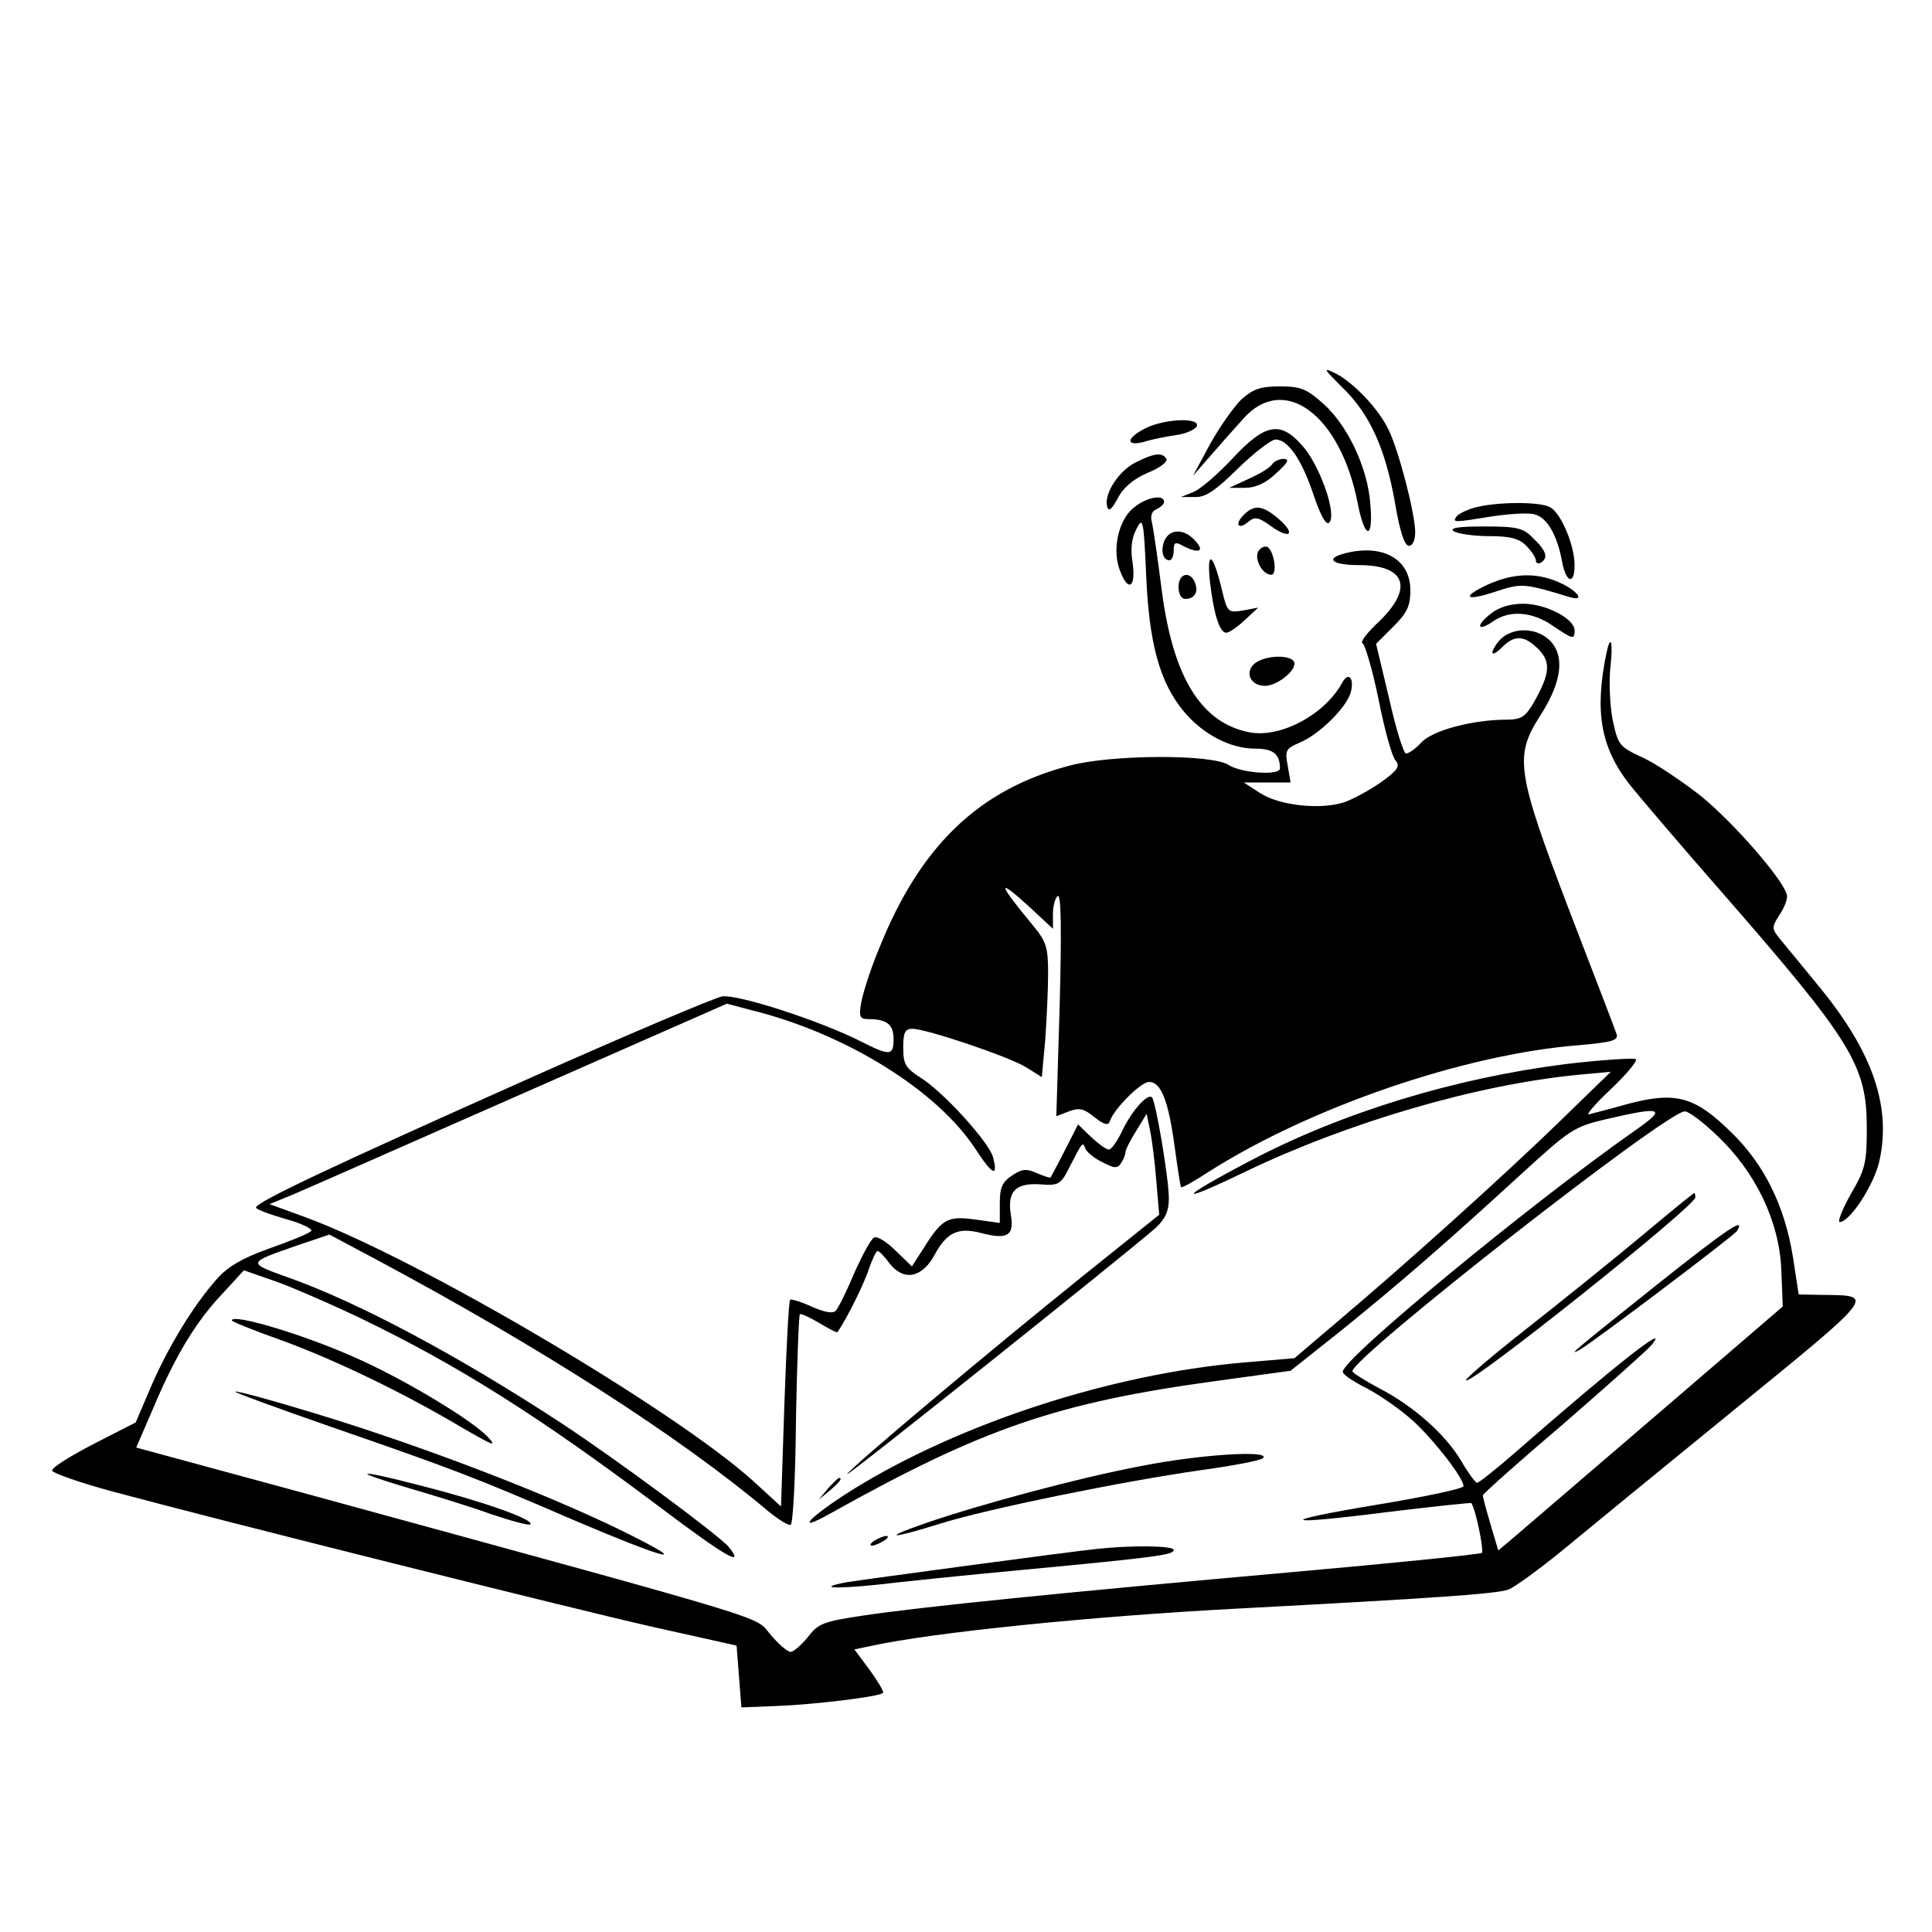 <?xml version="1.0" standalone="no"?>
<!DOCTYPE svg PUBLIC "-//W3C//DTD SVG 20010904//EN"
 "http://www.w3.org/TR/2001/REC-SVG-20010904/DTD/svg10.dtd">
<svg version="1.0" xmlns="http://www.w3.org/2000/svg"
 width="400pt" height="400pt" viewBox="0 0 400 400"
 preserveAspectRatio="xMidYMid meet">

<g transform="translate(0,400) scale(0.1,-0.1)"
fill="#000000" stroke="none">
<path d="M2779 3198 c57 -55 89 -126 109 -238 10 -60 20 -90 29 -90 8 0 13 12
13 28 0 39 -35 173 -56 214 -21 43 -72 96 -109 115 -27 13 -25 10 14 -29z"/>
<path d="M2570 3173 c-16 -16 -45 -57 -65 -93 l-35 -65 35 40 c19 22 50 57 69
78 84 95 201 9 237 -175 15 -77 33 -76 26 0 -6 75 -47 161 -97 206 -35 31 -47
36 -90 36 -40 0 -55 -5 -80 -27z"/>
<path d="M2373 3114 c-41 -20 -44 -39 -5 -29 15 5 45 11 66 14 22 3 41 12 44
19 6 18 -66 15 -105 -4z"/>
<path d="M2551 3050 c-31 -33 -67 -64 -81 -69 l-25 -10 29 0 c22 -1 42 13 89
59 34 33 69 60 78 60 26 0 55 -43 79 -116 15 -44 26 -62 32 -56 16 16 -17 112
-52 155 -48 57 -79 52 -149 -23z"/>
<path d="M2352 3043 c-35 -17 -66 -64 -60 -91 3 -12 9 -8 22 16 11 22 32 40
62 53 25 10 42 23 39 29 -9 14 -25 12 -63 -7z"/>
<path d="M2634 3039 c-3 -6 -25 -20 -48 -30 l-41 -19 32 0 c22 0 43 9 65 30
24 22 29 29 16 30 -9 0 -20 -5 -24 -11z"/>
<path d="M2345 2947 c-30 -26 -43 -87 -26 -129 17 -45 33 -34 26 16 -5 30 -2
52 8 71 13 26 15 20 20 -96 6 -141 28 -222 78 -282 39 -47 96 -77 148 -77 37
0 51 -11 51 -41 0 -15 -79 -10 -106 7 -34 23 -243 22 -329 -1 -188 -49 -310
-166 -395 -379 -18 -43 -34 -94 -37 -112 -5 -29 -3 -34 15 -34 38 0 52 -11 52
-41 0 -35 -7 -36 -68 -5 -85 43 -255 98 -287 93 -16 -3 -196 -79 -400 -170
-406 -181 -565 -256 -565 -267 0 -4 28 -14 62 -24 33 -9 57 -21 52 -25 -5 -5
-44 -21 -87 -36 -56 -20 -86 -38 -108 -63 -48 -54 -100 -139 -136 -222 l-32
-75 -88 -45 c-48 -25 -87 -49 -85 -55 2 -5 58 -25 125 -43 242 -65 946 -241
1117 -280 l175 -39 5 -64 5 -64 75 3 c76 3 211 19 218 27 3 2 -10 23 -27 47
l-32 43 33 7 c127 28 459 62 768 78 396 21 529 30 553 39 13 5 61 40 108 78
46 38 207 170 358 293 297 242 294 238 185 239 l-50 1 -12 78 c-17 105 -59
191 -127 257 -75 74 -114 85 -209 61 -39 -11 -78 -21 -86 -23 -8 -3 12 21 44
51 33 31 56 59 53 63 -4 3 -69 -1 -145 -10 -230 -29 -463 -100 -653 -200 -151
-79 -158 -94 -11 -23 215 103 481 181 692 201 l65 6 -105 -102 c-113 -110
-324 -300 -463 -417 l-87 -74 -106 -9 c-275 -24 -588 -126 -810 -264 -89 -56
-122 -92 -44 -48 315 176 469 229 799 274 l153 21 107 85 c122 99 211 176 366
318 106 97 113 102 181 118 116 27 126 23 60 -23 -217 -152 -606 -473 -606
-500 0 -6 23 -21 51 -35 28 -15 71 -45 96 -68 44 -41 103 -117 103 -134 0 -5
-80 -22 -177 -38 -217 -36 -203 -44 24 -15 91 11 167 19 169 18 8 -8 27 -98
22 -103 -3 -3 -180 -21 -394 -40 -472 -42 -769 -72 -888 -90 -80 -12 -92 -16
-113 -44 -14 -17 -30 -31 -36 -31 -7 0 -25 16 -42 36 -33 39 27 21 -941 286
l-372 101 35 81 c45 107 88 179 143 237 l45 49 60 -21 c33 -11 116 -47 183
-79 201 -97 369 -203 619 -391 134 -101 177 -126 142 -82 -20 24 -232 181
-346 256 -215 141 -422 251 -566 302 -86 31 -86 30 17 66 l68 23 92 -49 c346
-185 633 -369 818 -525 21 -17 41 -29 45 -27 5 3 10 101 11 219 2 117 6 215 8
217 2 2 20 -6 40 -18 20 -12 37 -21 38 -19 20 29 56 102 65 131 7 20 15 37 18
37 3 0 14 -11 25 -26 29 -37 67 -30 93 18 25 46 48 58 97 45 54 -14 68 -5 61
37 -8 49 9 67 60 64 39 -3 43 -1 62 37 26 51 27 52 32 37 3 -7 18 -20 35 -28
25 -13 32 -14 39 -2 5 7 9 17 9 22 0 5 10 25 22 44 l22 36 7 -34 c4 -19 10
-66 13 -105 l6 -70 -162 -130 c-189 -152 -475 -392 -484 -407 -7 -11 591 467
639 510 20 19 27 35 27 61 0 40 -27 201 -35 209 -9 9 -41 -27 -61 -68 -10 -22
-23 -40 -28 -40 -6 0 -22 12 -37 26 l-27 26 -27 -53 c-15 -30 -29 -55 -30 -57
-1 -1 -14 3 -28 9 -22 10 -31 9 -52 -5 -20 -13 -25 -25 -25 -57 l0 -41 -50 7
c-58 8 -69 2 -107 -58 l-25 -39 -33 32 c-18 18 -38 31 -45 28 -6 -2 -24 -35
-41 -73 -16 -38 -33 -73 -39 -79 -6 -6 -23 -3 -50 9 -22 10 -42 16 -44 14 -3
-2 -8 -100 -12 -216 l-7 -212 -59 54 c-165 148 -692 459 -926 545 l-74 27 49
20 c26 11 239 105 473 208 l425 187 49 -13 c196 -48 388 -167 467 -290 34 -52
46 -57 35 -15 -8 31 -105 138 -152 166 -29 19 -34 27 -34 61 0 32 4 39 19 39
29 0 201 -58 236 -80 l32 -20 7 77 c3 42 6 104 6 138 0 55 -4 66 -33 101 -73
88 -74 99 -2 33 l45 -42 0 31 c0 17 5 34 10 37 7 4 8 -70 4 -225 l-7 -231 26
10 c21 8 31 6 53 -12 20 -16 29 -18 32 -8 8 25 64 81 81 81 25 0 40 -39 53
-134 6 -45 12 -82 13 -84 2 -2 27 12 56 31 210 134 529 244 767 263 70 6 83
10 79 23 -3 9 -47 124 -98 256 -109 286 -114 319 -61 402 41 63 51 114 29 147
-27 40 -93 42 -119 2 -15 -22 -8 -26 12 -6 26 26 46 25 75 -4 27 -27 24 -52
-11 -113 -16 -27 -25 -33 -55 -33 -69 0 -153 -22 -176 -47 -12 -13 -26 -23
-32 -23 -5 0 -21 51 -35 114 l-27 113 36 36 c28 28 35 42 35 75 0 65 -58 97
-137 76 -41 -11 -24 -24 31 -24 96 0 113 -47 42 -116 -25 -23 -41 -44 -35 -46
5 -2 20 -53 33 -115 12 -62 28 -119 35 -127 10 -12 6 -20 -29 -45 -23 -16 -57
-35 -77 -42 -49 -16 -134 -7 -174 19 l-34 22 49 0 48 0 -6 35 c-6 32 -4 35 26
48 40 17 97 73 105 105 7 30 -6 42 -19 17 -36 -65 -128 -114 -192 -101 -100
20 -158 115 -181 296 -8 63 -17 125 -20 138 -4 15 0 24 10 28 8 4 15 10 15 15
0 17 -39 9 -65 -14z m1211 -1299 c79 -75 128 -177 132 -277 l3 -76 -256 -220
c-141 -121 -274 -235 -295 -253 l-38 -32 -16 54 c-9 30 -16 57 -16 60 0 3 75
70 168 149 92 80 174 153 182 163 38 47 -71 -38 -285 -225 -38 -33 -73 -61
-77 -61 -3 0 -18 20 -32 44 -32 55 -99 115 -171 152 -30 16 -55 32 -55 35 0
29 649 537 688 538 7 1 38 -22 68 -51z"/>
<path d="M3395 1438 c-60 -50 -167 -136 -237 -191 -70 -55 -126 -103 -123
-105 10 -10 475 361 475 379 0 5 -1 9 -2 9 -2 0 -52 -41 -113 -92z"/>
<path d="M3429 1339 c-168 -134 -185 -148 -159 -134 27 15 319 236 326 246 20
32 -20 5 -167 -112z"/>
<path d="M3053 2949 c-18 -5 -35 -14 -38 -19 -8 -12 -5 -12 75 1 35 5 74 8 87
4 26 -6 47 -43 57 -97 8 -45 26 -50 26 -8 0 41 -28 108 -51 120 -22 12 -113
11 -156 -1z"/>
<path d="M2575 2934 c-20 -20 -11 -32 10 -14 13 11 21 9 46 -9 40 -29 53 -17
16 15 -33 28 -50 30 -72 8z"/>
<path d="M3010 2900 c8 -5 41 -10 73 -10 44 0 62 -5 77 -20 11 -11 20 -25 20
-31 0 -5 5 -7 10 -4 16 10 12 24 -15 50 -21 22 -33 25 -102 25 -54 0 -73 -3
-63 -10z"/>
<path d="M2412 2883 c-10 -20 -5 -43 9 -43 5 0 9 9 9 20 0 17 3 19 19 10 33
-17 46 -12 26 10 -22 25 -51 26 -63 3z"/>
<path d="M2604 2856 c-6 -17 11 -46 28 -46 14 0 5 53 -9 58 -7 2 -16 -4 -19
-12z"/>
<path d="M2505 2796 c8 -68 20 -106 34 -106 6 0 23 12 38 26 l28 26 -32 -6
c-30 -5 -32 -4 -43 42 -18 76 -32 87 -25 18z"/>
<path d="M2440 2785 c0 -15 6 -25 14 -25 19 0 28 14 20 34 -10 25 -34 19 -34
-9z"/>
<path d="M3081 2790 c-58 -27 -47 -36 18 -14 52 17 58 16 150 -12 36 -11 16
15 -25 32 -46 19 -91 17 -143 -6z"/>
<path d="M3086 2729 c-32 -25 -27 -38 6 -15 33 23 80 20 122 -9 43 -29 46 -30
46 -10 0 24 -60 55 -106 55 -27 0 -51 -7 -68 -21z"/>
<path d="M3326 2648 c-25 -121 -12 -195 47 -271 23 -29 111 -132 196 -229 265
-304 296 -354 296 -483 0 -72 -3 -86 -33 -137 -18 -32 -28 -58 -23 -58 21 0
71 77 82 126 25 112 -13 224 -122 358 -35 43 -73 89 -83 101 -18 22 -18 25 -3
49 10 14 17 32 17 40 0 26 -110 153 -181 210 -39 30 -92 66 -119 78 -47 22
-50 25 -61 77 -6 30 -8 79 -5 108 6 53 1 73 -8 31z"/>
<path d="M2595 2624 c-18 -19 -4 -44 24 -44 23 0 61 28 61 46 0 20 -64 19 -85
-2z"/>
<path d="M480 1266 c0 -2 46 -21 103 -41 112 -41 253 -109 374 -181 64 -37 73
-41 53 -19 -32 34 -166 115 -263 159 -108 50 -267 98 -267 82z"/>
<path d="M685 1046 c254 -88 294 -103 507 -195 174 -74 236 -92 133 -39 -158
82 -439 191 -677 263 -82 25 -155 45 -161 44 -7 0 83 -33 198 -73z"/>
<path d="M2364 965 c-128 -24 -333 -79 -449 -119 -92 -32 -72 -33 30 -1 98 31
379 88 540 111 66 9 124 20 130 25 17 17 -129 8 -251 -16z"/>
<path d="M843 920 c55 -16 133 -40 174 -55 42 -14 78 -24 81 -21 9 10 -103 49
-230 81 -131 34 -146 31 -25 -5z"/>
<path d="M1714 918 l-19 -23 23 19 c21 18 27 26 19 26 -2 0 -12 -10 -23 -22z"/>
<path d="M1810 810 c-8 -5 -10 -10 -5 -10 6 0 17 5 25 10 8 5 11 10 5 10 -5 0
-17 -5 -25 -10z"/>
<path d="M2270 793 c-58 -6 -482 -63 -518 -69 -63 -12 -24 -14 64 -5 49 6 186
20 304 31 276 26 310 31 310 41 0 9 -88 10 -160 2z"/>
</g>
</svg>
